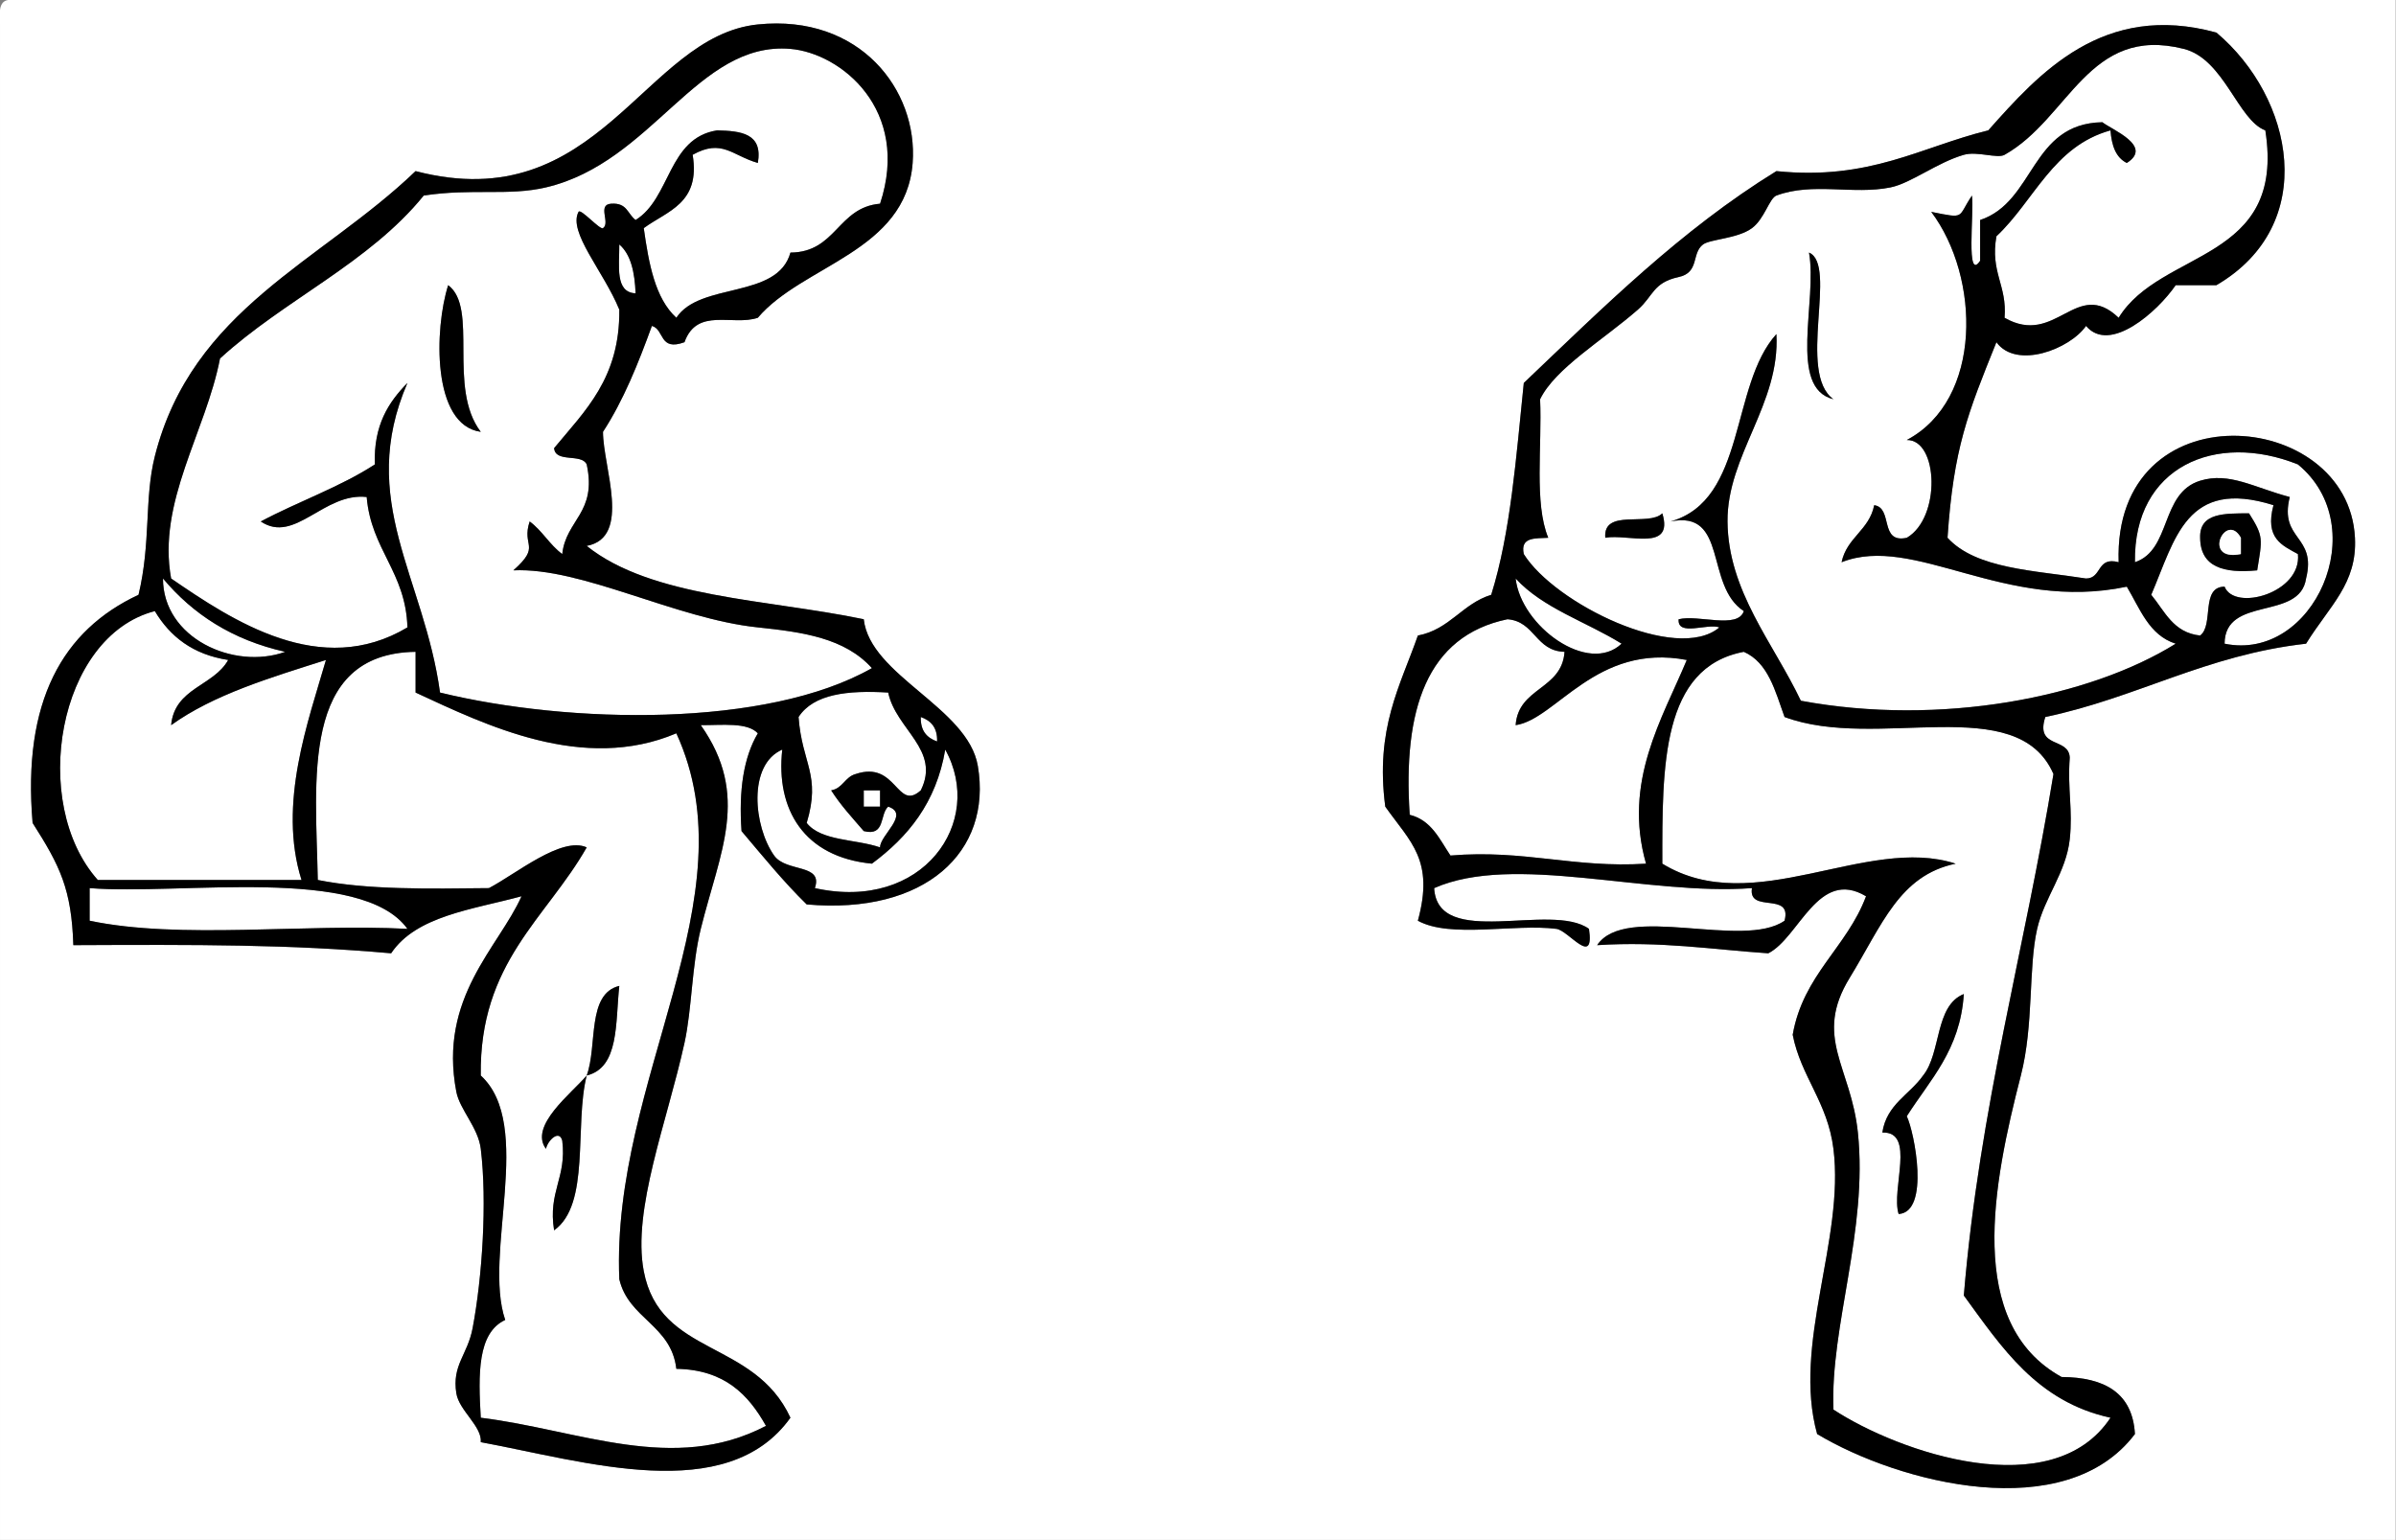 <?xml version="1.0" encoding="utf-8"?>
<!-- Generator: Adobe Illustrator 15.1.0, SVG Export Plug-In  -->
<!DOCTYPE svg PUBLIC "-//W3C//DTD SVG 1.1//EN" "http://www.w3.org/Graphics/SVG/1.1/DTD/svg11.dtd">
<svg version="1.1"
	 xmlns="http://www.w3.org/2000/svg" xmlns:xlink="http://www.w3.org/1999/xlink" xmlns:a="http://ns.adobe.com/AdobeSVGViewerExtensions/3.0/"
	 x="0px" y="0px" width="294px" height="189px" viewBox="0.044 0 294 189" enable-background="new 0.044 0 294 189"
	 xml:space="preserve">
<rect x="0.044" y="0" width="294" height="189" fill="#808080" stroke="none"/>
<defs>
</defs>
<g>
	<g>
		<path fill-rule="evenodd" clip-rule="evenodd" fill="#FFFFFF" d="M1.044,0c97.654,0,195.31,0,292.963,0
			c0,62.992,0,125.984,0,188.977c-97.986,0-195.976,0-293.963,0c0-61.992,0-123.985,0-185.977C-0.042,1.581-0.121,0.168,1.044,0z
			 M99.032,110.986c14.522,1.291,22.791-6.447,20.997-16.998c-1.221-7.183-13.224-11.072-13.998-17.998
			c-11.862-2.47-26.041-2.623-33.996-8.999c5.562-1.047,1.996-9.687,2-13.999c2.499-3.834,4.312-8.354,6-12.998
			c1.57,0.43,0.854,3.145,3.999,2c1.54-4.322,5.896-1.953,8.999-3c5.482-6.476,18.177-8.098,18.998-18.998
			C112.703,11.066,105.562,1.715,93.032,3C79.005,4.438,73.591,26.874,51.038,20.998C39.441,32.141,23.606,37.909,19.042,55.993
			c-1.307,5.178-0.459,10.573-2,16.998C7.725,77.338,2.777,86.056,4.043,100.987c3.364,5.275,4.78,8.116,5,14.998
			c15.255-0.071,26.62-0.1,38.995,1c3.07-4.596,9.966-5.365,15.998-6.999c-2.793,6.269-10.219,12.402-7.999,23.997
			c0.417,2.18,2.682,4.38,3,6.999c0.79,6.512,0.185,15.724-1,21.997c-0.626,3.314-2.551,4.51-2,7.999
			c0.335,2.123,3.173,4.061,3,5.999c12.666,2.334,30.193,7.923,37.995-2.999c-4.464-9.667-16.007-7.483-17.998-17.998
			c-1.428-7.544,2.866-18.309,4.999-27.996c0.92-4.178,0.888-9.51,2-13.999c2.349-9.48,6.091-16.36,0-24.997
			c2.656,0.01,5.71-0.377,6.999,1c-1.734,2.932-2.357,6.975-2,11.999C93.63,105.056,96.166,108.187,99.032,110.986z M256.012,39.995
			c2.907,3.468,8.779-1.756,10.999-5c1.666,0,3.333,0,4.999,0c12.696-7.418,9.479-23.012,0-30.996
			c-13.901-3.824-21.783,5.013-27.996,11.999c-8.3,2.032-14.494,6.17-25.997,5c-11.757,7.24-21.258,16.737-30.996,25.997
			c-0.938,9.061-1.613,18.384-3.999,25.997c-3.567,1.1-5.079,4.253-8.999,5c-2.159,6.173-5.266,11.399-4,20.997
			c3.114,4.388,6.035,6.562,4,13.999c3.981,2.2,11.868,0.343,16.998,0.999c1.497,0.192,4.699,4.778,3.999,0
			c-4.647-3.352-18.562,2.565-18.998-4.999c9.774-4.315,26.046,0.952,38.995,0c-0.493,3.16,4.962,0.371,4,4
			c-5.102,3.563-19.531-2.2-22.997,2.999c7.834-0.501,14.13,0.535,20.997,1c3.793-1.896,6.12-10.515,11.999-6.999
			c-2.362,6.304-7.711,9.62-8.999,16.998c1.017,5.166,4.284,8.257,4.999,13.998c1.386,11.116-5.064,24.011-2,34.995
			c10.059,6.04,30.466,11.286,38.995,0c-0.289-5.043-3.705-6.96-8.998-6.999c-11.876-6.541-8.399-23.796-5-36.995
			c1.6-6.209,0.908-13.247,2-17.998c0.89-3.874,3.552-6.896,3.999-10.998c0.396-3.632-0.289-6.117,0-9.999
			c-0.086-2.58-4.28-1.052-2.999-5c11.292-2.373,19.713-7.617,31.996-8.999c2.917-4.706,6.283-7.37,5.999-12.999
			c-0.809-16.006-29.706-18.367-28.996,3c-2.729-0.728-2.013,1.987-4,2c-6.333-1-13.498-1.167-16.998-5
			c0.737-10.996,2.494-15.303,6-23.997C247.461,45.361,254.004,42.864,256.012,39.995z"/>
		<path fill-rule="evenodd" clip-rule="evenodd" fill="#FFFFFF" d="M54.037,84.989c-1.927-14.135-10.223-23.579-4-37.995
			c-2.31,2.356-4.167,5.165-4,9.999c-4.237,2.762-9.433,4.566-13.998,7c4.191,2.817,7.715-3.587,12.998-3
			c0.542,6.458,4.8,9.199,5,15.998c-10.646,6.355-21.42-0.804-28.996-5.999c-1.72-9.376,4.245-17.947,5.999-26.997
			c7.824-7.174,18.287-11.71,24.997-19.998c5.993-0.908,10.383,0.082,14.998-1C80.143,19.926,85.618,5.028,97.032,5.999
			c6.21,0.529,14.791,7.486,10.999,18.998c-5.214,0.452-5.37,5.962-10.999,5.999c-1.586,5.746-11.093,3.572-13.998,7.999
			c-2.611-2.388-3.379-6.62-4-10.999c2.878-2.122,6.984-3.014,5.999-8.999c3.61-2.015,4.84,0.1,7.999,1c0.638-3.637-2.07-3.929-5-4
			c-6.055,0.944-5.671,8.327-9.999,10.999c-1.025-0.779-1.023-2.128-3-2c-1.748,0.113-0.061,2.363-1,3c-0.375,0.254-2.749-2.469-3-2
			c-1.327,2.484,3.072,7.281,5,11.999c0.094,8.427-4.236,12.429-7.999,16.998c0.15,1.849,3.386,0.614,4,2
			c1.291,5.958-2.553,6.78-3,10.999c-1.539-1.127-2.46-2.873-4-4c-1.03,3.111,1.461,2.935-2,5.999
			c8.415-0.389,19.868,5.941,29.996,6.999c5.518,0.577,10.679,1.302,13.999,5C94.129,89.331,69.953,88.867,54.037,84.989z
			 M59.037,52.993c-4.122-5.414-0.235-15.2-4-17.998C53.347,40.289,53,52.166,59.037,52.993z"/>
		<path fill-rule="evenodd" clip-rule="evenodd" fill="#FFFFFF" d="M259.012,15.998c0.138,1.862,0.657,3.342,2,4
			c3.278-2.073-1.829-4.076-3-5c-8.842,0.158-8.241,9.756-14.998,11.999c0,1.667,0,3.333,0,5c-1.774,2.667-0.729-5.858-1-7.999
			c-1.837,2.7-0.692,2.867-4.999,2c6.023,8.012,6.337,23.043-3,27.997c3.877-0.057,4.213,9.545,0,11.999
			c-3.406,0.74-1.648-3.685-3.999-4c-0.601,3.066-3.37,3.963-4,6.999c8.92-3.531,19.975,6.164,34.996,3
			c1.627,2.705,2.715,5.95,5.999,6.999c-10.604,6.603-28.866,10.176-45.994,6.999c-3.363-7.079-8.931-13.448-8.999-21.997
			c-0.064-8.115,6.483-14.422,5.999-22.997c-5.704,6.294-3.633,20.364-12.998,22.997c7.109-1.461,4.186,7.871,8.999,10.999
			c-0.745,2.255-5.608,0.391-7.999,1c-0.169,2.168,3.546,0.453,4.999,1c-5.259,4.413-20.195-2.923-23.997-8.999
			c-0.467-2.134,1.429-1.905,3-2c-1.749-4.25-0.745-11.254-1-16.998c1.844-3.802,7.712-7.249,11.998-10.999
			c1.902-1.664,1.844-3.319,5-4c2.599-0.56,1.546-2.917,2.999-4c0.878-0.654,4.243-0.705,5.999-2c1.54-1.135,2.137-3.675,3-4
			c4.437-1.666,9.414-0.069,13.998-1c2.51-0.51,5.731-3.059,8.999-4c1.643-0.473,4.108,0.5,4.999,0
			c7.965-4.471,10.287-15.959,21.998-12.999c4.955,1.253,6.636,8.761,9.998,9.999c2.548,16.213-12.799,14.531-17.997,22.997
			c-5.201-4.979-7.675,3.626-13.999,0c0.332-3.998-1.782-5.55-0.999-9.999C249.658,24.642,251.961,17.947,259.012,15.998z
			 M225.016,48.994c-4.504-3.229,0.568-16.501-2.999-17.998C223.083,36.929,219.394,47.617,225.016,48.994z M197.02,65.992
			c2.818-0.515,8.45,1.785,6.999-3C202.35,64.657,196.718,62.357,197.02,65.992z"/>
		<path fill-rule="evenodd" clip-rule="evenodd" fill="#FFFFFF" d="M76.035,29.996c1.434,1.233,1.894,3.438,2,6
			C75.479,35.884,76.05,32.647,76.035,29.996z"/>
		<path fill-rule="evenodd" clip-rule="evenodd" d="M222.017,30.996c3.567,1.497-1.505,14.769,2.999,17.998
			C219.394,47.617,223.083,36.929,222.017,30.996z"/>
		<path fill-rule="evenodd" clip-rule="evenodd" d="M55.037,34.996c3.764,2.797-0.122,12.583,4,17.998
			C53,52.166,53.347,40.289,55.037,34.996z"/>
		<path fill-rule="evenodd" clip-rule="evenodd" fill="#FFFFFF" d="M273.01,78.99c0.04-5.959,9.238-2.76,9.999-7.999
			c1.336-5.335-3.336-4.664-2-9.999c-4.388-1.162-7.423-3.099-10.999-2c-4.916,1.512-3.496,8.493-7.999,9.999
			c-0.179-11.768,9.931-16.027,19.998-11.999C291.361,64.667,283.932,81.255,273.01,78.99z"/>
		<path fill-rule="evenodd" clip-rule="evenodd" fill="#FFFFFF" d="M279.009,61.992c-1.087,4.086,1.069,4.931,3,6
			c0.49,4.764-7.78,7.083-8.999,4c-2.979,0.02-1.282,4.717-3,5.999c-3.314-0.352-4.337-2.995-5.999-5
			C266.949,66.161,268.302,58.631,279.009,61.992z M270.01,65.992c0.033,3.634,2.94,4.393,7,4c0.622-3.872,0.827-4.117-1-6.999
			C273.03,63.012,269.917,62.899,270.01,65.992z"/>
		<path fill-rule="evenodd" clip-rule="evenodd" d="M204.019,62.992c1.451,4.784-4.181,2.485-6.999,3
			C196.718,62.357,202.35,64.657,204.019,62.992z"/>
		<path fill-rule="evenodd" clip-rule="evenodd" d="M276.01,62.992c1.827,2.882,1.622,3.127,1,6.999c-4.06,0.393-6.967-0.366-7-4
			C269.917,62.899,273.03,63.012,276.01,62.992z M275.01,67.992c0-0.667,0-1.333,0-2C273.165,62.67,270.135,68.993,275.01,67.992z"
			/>
		<path fill-rule="evenodd" clip-rule="evenodd" fill="#FFFFFF" d="M275.01,65.992c0,0.667,0,1.333,0,2
			C270.135,68.993,273.165,62.67,275.01,65.992z"/>
		<path fill-rule="evenodd" clip-rule="evenodd" fill="#FFFFFF" d="M35.04,79.99c-6.281,2.261-14.993-1.657-14.998-8.999
			C23.69,75.341,28.504,78.526,35.04,79.99z"/>
		<path fill-rule="evenodd" clip-rule="evenodd" fill="#FFFFFF" d="M186.021,70.991c3.342,3.657,8.685,5.313,12.999,7.999
			C194.936,82.864,186.675,76.854,186.021,70.991z"/>
		<path fill-rule="evenodd" clip-rule="evenodd" fill="#FFFFFF" d="M28.041,80.99c-1.783,3.217-6.579,3.419-6.999,7.999
			c5.232-3.766,12.174-5.824,18.998-7.999c-2.156,7.479-5.938,17.641-3,26.997c-8.333,0-16.665,0-24.997,0
			c-8.396-9.408-4.942-29.9,6.999-32.996C20.911,78.121,23.707,80.324,28.041,80.99z"/>
		<path fill-rule="evenodd" clip-rule="evenodd" fill="#FFFFFF" d="M192.02,79.99c-0.326,4.672-5.672,4.326-5.999,8.999
			c4.967-0.713,9.874-10.113,20.998-7.999c-2.991,7.184-7.868,14.93-5,24.997c-8.895,0.562-14.903-1.761-23.997-0.999
			c-1.338-1.995-2.331-4.335-4.999-5c-0.857-12.856,2.061-21.937,11.998-23.997C188.413,76.265,188.448,79.896,192.02,79.99z"/>
		<path fill-rule="evenodd" clip-rule="evenodd" fill="#FFFFFF" d="M51.038,79.99c0,1.666,0,3.333,0,4.999
			c8.596,3.979,20.561,9.854,31.996,5c9.292,20.243-8.013,42.376-6.999,66.992c1.133,4.865,6.381,5.617,6.999,10.998
			c5.904,0.095,8.843,3.155,10.999,7c-11.343,5.933-22.902,0.499-34.996-1c-0.312-5.312-0.422-10.421,3-11.999
			c-2.754-8.052,3.625-23.92-3-29.996c-0.199-13.863,8.047-19.283,12.999-27.996c-3.096-1.393-8.693,3.277-11.999,4.999
			c-7.412,0.08-14.892,0.227-20.998-1C38.81,95.846,36.868,80.195,51.038,79.99z M72.035,131.983c-1.849,2.189-7.111,6.17-5,8.999
			c0.239-1.086,1.646-2.4,2-1c0.564,4.563-1.772,6.228-1,10.999C72.516,147.796,70.493,138.107,72.035,131.983
			c4.023-0.977,3.507-6.491,4-10.998C72.012,121.962,73.379,128.328,72.035,131.983z"/>
		<path fill-rule="evenodd" clip-rule="evenodd" fill="#FFFFFF" d="M214.018,79.99c3.007,1.326,3.849,4.816,4.999,7.999
			c11.316,4.232,28.541-3.268,32.996,7c-3.505,21.492-9.086,40.908-10.999,63.992c4.644,6.354,8.967,13.03,17.998,14.998
			c-7.105,10.748-25.96,4.267-33.996-1c-0.407-10.25,4.25-21.991,3-33.996c-0.845-8.106-5.482-11.685-1-18.997
			c3.981-6.496,6.091-12.563,12.998-13.999c-10.952-3.562-24.79,6.871-35.995,0C204.004,93.974,203.923,81.894,214.018,79.99z
			 M236.015,131.983c-1.648,2.352-4.475,3.524-5,6.999c4.142-0.142,1.042,6.958,2,9.999c3.88-0.25,1.932-10.09,1-11.999
			c2.845-4.487,6.555-8.109,6.999-14.998C237.434,123.404,238.255,129.225,236.015,131.983z"/>
		<path fill-rule="evenodd" clip-rule="evenodd" fill="#FFFFFF" d="M113.03,96.988c-2.956,2.661-2.937-3.713-7.999-2
			c-1.313,0.354-1.573,1.76-3,2c1.167,1.833,2.614,3.385,4,4.999c2.688,0.688,1.933-2.067,3-3c2.715,0.91-1.019,3.504-1,5
			c-2.968-1.031-7.245-0.754-8.999-3c1.779-5.952-0.573-7.202-1-12.999c1.838-2.827,6.03-3.302,10.999-3
			C109.981,89.527,115.504,92.011,113.03,96.988z"/>
		<path fill-rule="evenodd" clip-rule="evenodd" fill="#FFFFFF" d="M113.03,87.989c1.23,0.437,2.054,1.28,2,3
			C113.799,90.552,112.976,89.709,113.03,87.989z"/>
		<path fill-rule="evenodd" clip-rule="evenodd" fill="#FFFFFF" d="M96.032,91.988c-0.812,7.344,2.659,13.189,10.999,13.998
			c4.4-3.265,7.889-7.441,8.999-13.998c4.917,8.859-2.72,19.941-15.998,16.998c1.061-3.035-3.523-1.906-4.999-3.999
			C92.518,101.422,91.767,93.84,96.032,91.988z"/>
		<path fill-rule="evenodd" clip-rule="evenodd" fill="#FFFFFF" d="M106.031,96.988c0.667,0,1.333,0,2,0c0,0.666,0,1.333,0,1.999
			c-0.667,0-1.333,0-2,0C106.031,98.321,106.031,97.654,106.031,96.988z"/>
		<path fill-rule="evenodd" clip-rule="evenodd" fill="#FFFFFF" d="M11.042,108.986c11.078,0.896,33.375-2.817,38.995,4.999
			c-12.668-0.663-27.992,1.329-38.995-0.999C11.042,111.652,11.042,110.319,11.042,108.986z"/>
		<path fill-rule="evenodd" clip-rule="evenodd" d="M91.033,101.987c-0.357-5.023,0.265-9.067,2-11.999
			c-1.289-1.377-4.343-0.99-6.999-1c6.091,8.636,2.349,15.516,0,24.997c-1.112,4.489-1.08,9.821-2,13.999
			c-2.133,9.688-6.427,20.452-4.999,27.996c1.99,10.515,13.534,8.331,17.998,17.998c-7.802,10.922-25.33,5.333-37.995,2.999
			c0.174-1.938-2.664-3.876-3-5.999c-0.552-3.489,1.374-4.685,2-7.999c1.185-6.273,1.79-15.485,1-21.997
			c-0.318-2.619-2.583-4.819-3-6.999c-2.22-11.595,5.206-17.729,7.999-23.997c-6.032,1.634-12.928,2.403-15.998,6.999
			c-12.375-1.1-23.74-1.071-38.995-1c-0.22-6.882-1.635-9.723-5-14.998C2.777,86.056,7.725,77.338,17.042,72.991
			c1.541-6.424,0.693-11.82,2-16.998c4.565-18.084,20.4-23.853,31.996-34.996C73.591,26.874,79.005,4.438,93.032,3
			c12.53-1.284,19.67,8.067,18.998,16.998c-0.821,10.899-13.515,12.521-18.998,18.998c-3.103,1.046-7.459-1.323-8.999,3
			c-3.145,1.146-2.429-1.57-3.999-2c-1.688,4.645-3.501,9.164-6,12.998c-0.003,4.312,3.562,12.951-2,13.999
			c7.955,6.376,22.133,6.529,33.996,8.999c0.774,6.926,12.777,10.814,13.998,17.998c1.793,10.551-6.475,18.289-20.997,16.998
			C96.166,108.187,93.63,105.056,91.033,101.987z M95.032,104.987c1.476,2.093,6.06,0.964,4.999,3.999
			c13.278,2.943,20.915-8.139,15.998-16.998c-1.11,6.557-4.599,10.733-8.999,13.998c-8.34-0.809-11.811-6.654-10.999-13.998
			C91.767,93.84,92.518,101.422,95.032,104.987z M20.042,70.991c0.005,7.342,8.717,11.26,14.998,8.999
			C28.504,78.526,23.69,75.341,20.042,70.991z M19.042,74.991c-11.941,3.095-15.395,23.587-6.999,32.996c8.332,0,16.665,0,24.997,0
			c-2.939-9.355,0.844-19.517,3-26.997c-6.824,2.175-13.765,4.233-18.998,7.999c0.42-4.58,5.216-4.782,6.999-7.999
			C23.707,80.324,20.911,78.121,19.042,74.991z M107.031,81.99c-3.319-3.698-8.481-4.423-13.999-5
			c-10.128-1.058-21.582-7.388-29.996-6.999c3.461-3.064,0.969-2.888,2-5.999c1.54,1.127,2.46,2.872,4,4
			c0.447-4.219,4.291-5.042,3-10.999c-0.614-1.386-3.849-0.15-4-2c3.763-4.569,8.093-8.571,7.999-16.998
			c-1.928-4.718-6.327-9.515-5-11.999c0.25-0.469,2.625,2.254,3,2c0.939-0.636-0.748-2.886,1-3c1.977-0.129,1.974,1.221,3,2
			c4.327-2.672,3.944-10.054,9.999-10.999c2.929,0.071,5.637,0.362,5,4c-3.159-0.9-4.389-3.015-7.999-1
			c0.985,5.985-3.121,6.877-5.999,8.999c0.62,4.379,1.388,8.61,4,10.999c2.905-4.427,12.412-2.253,13.998-7.999
			c5.629-0.037,5.785-5.547,10.999-5.999c3.792-11.512-4.789-18.469-10.999-18.998C85.618,5.028,80.143,19.926,67.036,22.997
			c-4.615,1.082-9.005,0.092-14.998,1c-6.71,8.288-17.173,12.824-24.997,19.998c-1.754,9.049-7.719,17.62-5.999,26.997
			c7.576,5.195,18.35,12.354,28.996,5.999c-0.2-6.799-4.458-9.54-5-15.998c-5.283-0.587-8.807,5.817-12.998,3
			c4.565-2.434,9.761-4.238,13.998-7c-0.168-4.834,1.69-7.642,4-9.999c-6.224,14.416,2.072,23.86,4,37.995
			C69.953,88.867,94.129,89.331,107.031,81.99z M109.03,84.989c-4.969-0.303-9.16,0.172-10.999,3c0.427,5.796,2.779,7.046,1,12.999
			c1.753,2.246,6.03,1.969,8.999,3c-0.019-1.496,3.715-4.09,1-5c-1.067,0.933-0.311,3.688-3,3c-1.386-1.614-2.833-3.166-4-4.999
			c1.427-0.24,1.687-1.646,3-2c5.062-1.713,5.043,4.661,7.999,2C115.504,92.011,109.981,89.527,109.03,84.989z M115.03,90.989
			c0.054-1.72-0.77-2.563-2-3C112.976,89.709,113.799,90.552,115.03,90.989z M78.034,35.996c-0.105-2.561-0.566-4.767-2-6
			C76.05,32.647,75.479,35.884,78.034,35.996z M39.039,107.986c6.106,1.227,13.585,1.08,20.998,1
			c3.305-1.722,8.903-6.392,11.999-4.999c-4.952,8.713-13.197,14.133-12.999,27.996c6.624,6.076,0.245,21.944,3,29.996
			c-3.421,1.578-3.311,6.688-3,11.999c12.093,1.499,23.653,6.933,34.996,1c-2.155-3.845-5.094-6.905-10.999-7
			c-0.618-5.381-5.866-6.133-6.999-10.998c-1.014-24.615,16.292-46.749,6.999-66.992c-11.435,4.855-23.4-1.021-31.996-5
			c0-1.667,0-3.333,0-4.999C36.868,80.195,38.81,95.846,39.039,107.986z M106.031,98.987c0.667,0,1.333,0,2,0
			c0-0.666,0-1.333,0-1.999c-0.667,0-1.333,0-2,0C106.031,97.654,106.031,98.321,106.031,98.987z M11.042,112.986
			c11.003,2.328,26.327,0.336,38.995,0.999c-5.62-7.816-27.917-4.104-38.995-4.999C11.042,110.319,11.042,111.652,11.042,112.986z"
			/>
		<path fill-rule="evenodd" clip-rule="evenodd" d="M245.014,41.995c-3.506,8.694-5.263,13.001-6,23.997
			c3.5,3.833,10.665,4,16.998,5c1.987-0.013,1.271-2.728,4-2c-0.71-21.367,28.188-19.005,28.996-3
			c0.284,5.628-3.082,8.292-5.999,12.999c-12.283,1.382-20.704,6.626-31.996,8.999c-1.281,3.948,2.913,2.419,2.999,5
			c-0.289,3.882,0.396,6.367,0,9.999c-0.447,4.102-3.109,7.124-3.999,10.998c-1.092,4.751-0.4,11.789-2,17.998
			c-3.399,13.199-6.876,30.454,5,36.995c5.293,0.039,8.709,1.956,8.998,6.999c-8.529,11.286-28.937,6.04-38.995,0
			c-3.064-10.984,3.386-23.879,2-34.995c-0.715-5.741-3.982-8.832-4.999-13.998c1.288-7.378,6.637-10.694,8.999-16.998
			c-5.879-3.516-8.206,5.103-11.999,6.999c-6.867-0.465-13.163-1.501-20.997-1c3.466-5.199,17.896,0.564,22.997-2.999
			c0.962-3.629-4.493-0.84-4-4c-12.949,0.952-29.221-4.315-38.995,0c0.436,7.564,14.351,1.647,18.998,4.999
			c0.7,4.778-2.502,0.192-3.999,0c-5.13-0.656-13.017,1.201-16.998-0.999c2.035-7.438-0.886-9.611-4-13.999
			c-1.266-9.598,1.841-14.824,4-20.997c3.92-0.746,5.432-3.9,8.999-5c2.386-7.612,3.062-16.936,3.999-25.997
			c9.738-9.259,19.239-18.756,30.996-25.997c11.503,1.171,17.697-2.967,25.997-5C250.227,9.013,258.108,0.176,272.01,4
			c9.479,7.984,12.696,23.578,0,30.996c-1.666,0-3.333,0-4.999,0c-2.22,3.244-8.092,8.467-10.999,5
			C254.004,42.864,247.461,45.361,245.014,41.995z M245.014,28.997c-0.783,4.449,1.331,6,0.999,9.999
			c6.324,3.626,8.798-4.979,13.999,0c5.198-8.466,20.545-6.784,17.997-22.997c-3.362-1.238-5.043-8.746-9.998-9.999
			c-11.711-2.96-14.033,8.527-21.998,12.999c-0.891,0.5-3.356-0.473-4.999,0c-3.268,0.941-6.489,3.49-8.999,4
			c-4.584,0.931-9.562-0.666-13.998,1c-0.863,0.324-1.46,2.865-3,4c-1.756,1.294-5.121,1.346-5.999,2
			c-1.453,1.083-0.4,3.439-2.999,4c-3.156,0.68-3.098,2.335-5,4c-4.286,3.75-10.154,7.196-11.998,10.999
			c0.255,5.744-0.749,12.748,1,16.998c-1.571,0.095-3.467-0.134-3,2c3.802,6.076,18.738,13.412,23.997,8.999
			c-1.453-0.547-5.168,1.168-4.999-1c2.391-0.609,7.254,1.255,7.999-1c-4.813-3.128-1.89-12.46-8.999-10.999
			c9.365-2.633,7.294-16.703,12.998-22.997c0.484,8.575-6.063,14.882-5.999,22.997c0.068,8.549,5.636,14.918,8.999,21.997
			c17.128,3.177,35.391-0.396,45.994-6.999c-3.284-1.049-4.372-4.294-5.999-6.999c-15.021,3.164-26.076-6.531-34.996-3
			c0.63-3.036,3.399-3.933,4-6.999c2.351,0.315,0.593,4.739,3.999,4c4.213-2.453,3.877-12.055,0-11.999
			c9.337-4.954,9.023-19.985,3-27.997c4.307,0.867,3.162,0.7,4.999-2c0.271,2.141-0.774,10.667,1,7.999c0-1.667,0-3.333,0-5
			c6.757-2.242,6.156-11.841,14.998-11.999c1.171,0.923,6.278,2.926,3,5c-1.343-0.658-1.862-2.137-2-4
			C251.961,17.947,249.658,24.642,245.014,28.997z M282.009,56.993c-10.067-4.029-20.177,0.23-19.998,11.999
			c4.503-1.506,3.083-8.487,7.999-9.999c3.576-1.1,6.611,0.838,10.999,2c-1.336,5.335,3.336,4.664,2,9.999
			c-0.761,5.239-9.959,2.04-9.999,7.999C283.932,81.255,291.361,64.667,282.009,56.993z M264.011,72.991
			c1.662,2.005,2.685,4.648,5.999,5c1.718-1.282,0.021-5.979,3-5.999c1.219,3.083,9.489,0.765,8.999-4c-1.931-1.069-4.087-1.913-3-6
			C268.302,58.631,266.949,66.161,264.011,72.991z M185.021,75.991c-9.938,2.06-12.855,11.141-11.998,23.997
			c2.668,0.665,3.661,3.005,4.999,5c9.094-0.762,15.103,1.562,23.997,0.999c-2.868-10.066,2.009-17.813,5-24.997
			c-11.124-2.114-16.031,7.286-20.998,7.999c0.327-4.672,5.673-4.326,5.999-8.999C188.448,79.896,188.413,76.265,185.021,75.991z
			 M199.02,78.99c-4.314-2.686-9.657-4.342-12.999-7.999C186.675,76.854,194.936,82.864,199.02,78.99z M204.019,105.986
			c11.205,6.871,25.043-3.562,35.995,0c-6.907,1.436-9.017,7.503-12.998,13.999c-4.482,7.312,0.155,10.891,1,18.997
			c1.25,12.005-3.407,23.746-3,33.996c8.036,5.267,26.891,11.748,33.996,1c-9.031-1.968-13.354-8.644-17.998-14.998
			c1.913-23.084,7.494-42.5,10.999-63.992c-4.455-10.268-21.68-2.768-32.996-7c-1.15-3.183-1.992-6.673-4.999-7.999
			C203.923,81.894,204.004,93.974,204.019,105.986z"/>
		<path fill-rule="evenodd" clip-rule="evenodd" d="M76.035,120.985c-0.492,4.507,0.023,10.021-4,10.998
			c-1.542,6.124,0.48,15.812-4,18.998c-0.772-4.771,1.563-6.436,1-10.999c-0.353-1.4-1.76-0.086-2,1
			c-2.111-2.829,3.151-6.81,5-8.999C73.379,128.328,72.012,121.962,76.035,120.985z"/>
		<path fill-rule="evenodd" clip-rule="evenodd" d="M241.014,121.984c-0.444,6.889-4.154,10.511-6.999,14.998
			c0.932,1.909,2.88,11.749-1,11.999c-0.958-3.041,2.142-10.141-2-9.999c0.525-3.475,3.352-4.647,5-6.999
			C238.255,129.225,237.434,123.404,241.014,121.984z"/>
	</g>
</g>
</svg>
